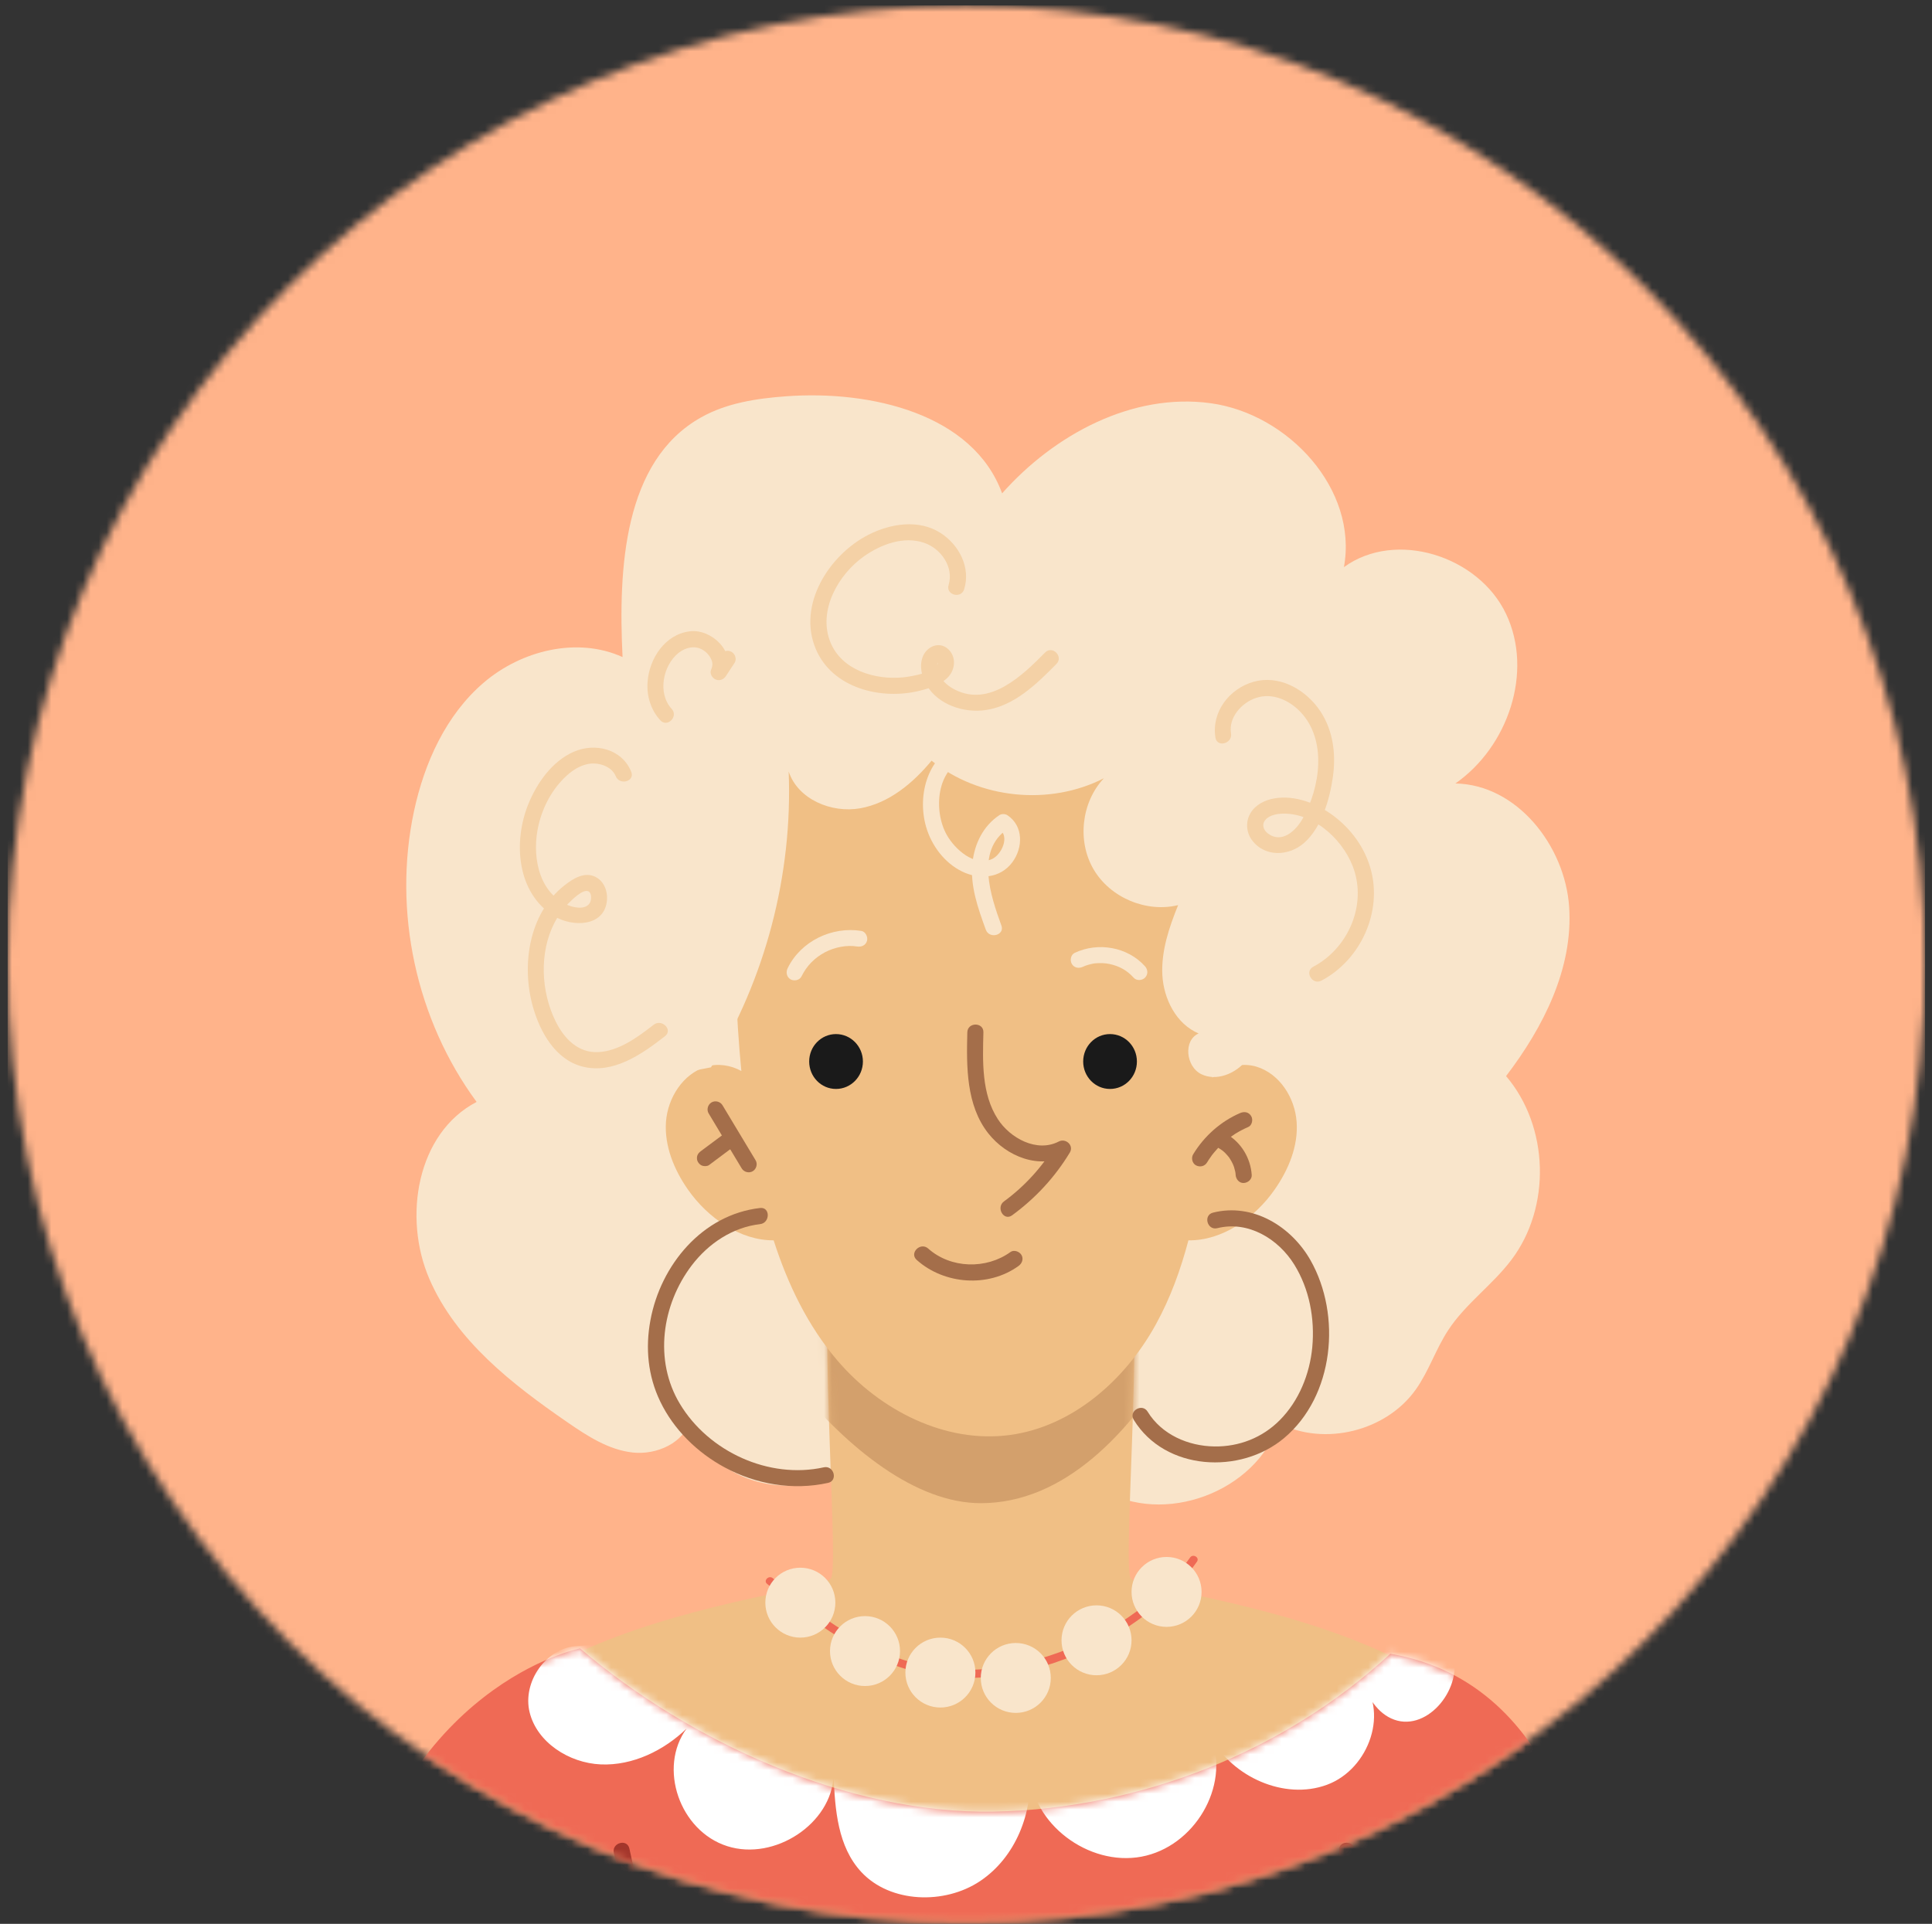<svg width="245" height="244" viewBox="0 0 245 244" fill="none" xmlns="http://www.w3.org/2000/svg">
<rect x="0" y="0" width="245" height="244" fill="#333333" stroke="none"/>
<mask id="mask0_1_2288" style="mask-type:luminance" maskUnits="userSpaceOnUse" x="0" y="0" width="245" height="244">
<path d="M244.12 122.259C244.12 189.403 189.68 243.831 122.546 243.831C55.4 243.831 0.973 189.403 0.973 122.259C0.973 55.117 55.4 0.687 122.546 0.687C189.68 0.687 244.12 55.117 244.12 122.259Z" fill="white"/>
</mask>
<g mask="url(#mask0_1_2288)">
<path d="M244.12 243.832H0.973V0.687H244.12V243.832Z" fill="#FFB38A"/>
<path d="M115.4 173.48C114.013 179.888 109.626 185.948 103.36 187.872C97.08 189.796 89.24 186.399 87.573 180.06C86.747 183.011 83.266 184.56 80.227 184.22C77.173 183.881 74.493 182.135 71.973 180.397C64.947 175.559 57.84 170.043 54.453 162.216C51.067 154.388 52.867 143.696 60.44 139.756C52.76 129.328 49.8 115.569 52.493 102.909C53.813 96.751 56.547 90.683 61.333 86.584C66.12 82.484 73.213 80.733 78.947 83.335C78.4 72.089 79.067 58.468 88.893 52.943C92.16 51.104 95.973 50.529 99.72 50.259C110.44 49.481 123.387 52.477 127.08 62.571C133.707 55.099 143.6 49.788 153.507 51.137C163.413 52.485 172.226 62.104 170.426 71.928C177.013 67.152 187.507 70.513 190.987 77.864C194.48 85.215 191.24 94.719 184.56 99.367C192.36 99.505 198.467 107.257 198.987 115.036C199.507 122.815 195.72 130.276 190.987 136.479C196.44 142.881 196.733 153.097 191.653 159.8C189.24 162.992 185.827 165.368 183.64 168.719C182.08 171.097 181.2 173.879 179.56 176.201C175.813 181.52 167.973 183.461 162.173 180.509C159.32 189.237 147.547 193.612 139.68 188.869C135.76 192.481 129.627 193.452 124.8 191.223C119.96 188.995 116.72 183.701 116.933 178.387L115.4 173.48Z" fill="#F9E5CB"/>
<path d="M184.054 214.361C172.747 206.797 159.093 203.768 145.747 201.091C144.933 200.928 144.08 200.751 143.427 200.24C142.307 199.367 144.853 169.929 143.427 157.059L124.387 158.84L105.333 157.059C103.92 169.929 106.453 199.367 105.333 200.24C104.68 200.751 103.84 200.928 103.027 201.091C89.68 203.768 76.013 206.797 64.707 214.361C53.4 221.925 44.84 235.119 46.654 248.591C58 248.532 89.693 248.737 121.8 249.159V249.228C122.667 249.217 123.52 249.205 124.387 249.193C125.24 249.205 126.107 249.217 126.96 249.228V249.159C159.067 248.737 190.76 248.532 202.12 248.591C203.934 235.119 195.374 221.925 184.054 214.361Z" fill="#F0BF85"/>
</g>
<mask id="mask1_1_2288" style="mask-type:luminance" maskUnits="userSpaceOnUse" x="0" y="0" width="245" height="244">
<path d="M244.12 122.259C244.12 189.403 189.68 243.831 122.546 243.831C55.4 243.831 0.973 189.403 0.973 122.259C0.973 55.117 55.4 0.687 122.546 0.687C189.68 0.687 244.12 55.117 244.12 122.259Z" fill="white"/>
</mask>
<g mask="url(#mask1_1_2288)">
<mask id="mask2_1_2288" style="mask-type:luminance" maskUnits="userSpaceOnUse" x="46" y="157" width="157" height="93">
<path d="M184.054 214.361C172.747 206.797 159.093 203.768 145.747 201.092C144.933 200.928 144.08 200.751 143.427 200.24C142.307 199.365 144.853 169.929 143.427 157.057L124.387 158.84L105.333 157.057C103.92 169.929 106.453 199.365 105.333 200.24C104.68 200.751 103.84 200.928 103.027 201.092C89.68 203.768 76.013 206.797 64.707 214.361C53.4 221.925 44.84 235.117 46.654 248.591C58 248.532 89.693 248.737 121.8 249.159V249.228C122.667 249.216 123.52 249.204 124.387 249.193C125.24 249.204 126.107 249.216 126.96 249.228V249.159C159.067 248.737 190.76 248.532 202.12 248.591C203.934 235.117 195.374 221.925 184.054 214.361Z" fill="white"/>
</mask>
<g mask="url(#mask2_1_2288)">
<path d="M79.987 156.644C87.493 151.811 87.827 149.493 88.187 151.811C89.96 163.204 107.987 190.647 124.373 190.647C145.587 190.647 157.893 154.881 159.88 145.868C135.36 149.368 110.533 152.873 85.947 149.927C86.613 150.564 87.293 151.2 87.973 151.837L79.987 156.644Z" fill="#D3A06C"/>
</g>
</g>
<mask id="mask3_1_2288" style="mask-type:luminance" maskUnits="userSpaceOnUse" x="0" y="0" width="245" height="244">
<path d="M244.12 122.259C244.12 189.403 189.68 243.831 122.546 243.831C55.4 243.831 0.973 189.403 0.973 122.259C0.973 55.117 55.4 0.687 122.546 0.687C189.68 0.687 244.12 55.117 244.12 122.259Z" fill="white"/>
</mask>
<g mask="url(#mask3_1_2288)">
<path d="M164.426 142.285C164.213 139.224 162.266 136.176 159.333 135.284C157.4 134.699 155.16 135.323 153.733 136.677C154.693 120.207 154.16 94.569 153.053 94.476C135.96 93.031 112.76 89.535 96.12 93.724V94.203C92.92 105.001 92.64 121.733 94.013 135.835C92.68 135.091 91.026 134.839 89.56 135.284C86.613 136.176 84.68 139.224 84.453 142.285C84.24 145.347 85.48 148.357 87.24 150.875C89.746 154.457 93.867 157.347 98.106 157.309C99.893 162.867 102.426 168.16 106.213 172.575C111.586 178.861 119.88 183.112 128.08 181.997C136.013 180.919 142.68 175.031 146.546 168.027C148.413 164.653 149.72 161.037 150.706 157.309C154.96 157.385 159.133 154.481 161.64 150.875C163.4 148.357 164.653 145.347 164.426 142.285Z" fill="#F0BF85"/>
<path d="M90.16 135.369C97.053 124.204 100.533 110.961 100.013 97.851C101.173 101.368 105.427 103.164 109.08 102.516C112.733 101.867 115.773 99.329 118.133 96.477C124.16 101.329 133.093 102.241 139.987 98.704C137.133 101.735 136.573 106.671 138.68 110.257C140.773 113.844 145.36 115.783 149.4 114.796C148.253 117.633 147.24 120.621 147.4 123.675C147.573 126.729 149.173 129.881 152 131.073C150.027 131.952 150.387 135.269 152.32 136.228C154.24 137.187 156.694 136.177 158.04 134.501C159.387 132.825 159.907 130.649 160.387 128.552C162.68 118.567 165 108.308 163.56 98.164C163.147 95.28 162.4 92.365 160.72 89.989C156.64 84.235 148.614 83.315 141.574 82.915C130.2 82.268 118.827 81.621 107.467 80.975C102.04 80.665 96 80.556 91.92 84.136C89.427 86.328 88.12 89.553 87.093 92.712C82.68 106.247 81.787 120.913 84.547 134.88C85.853 135.155 87.16 135.429 88.454 135.703L90.16 135.369Z" fill="#F9E5CB"/>
<path d="M121.96 94.193C117.666 95.711 116.266 100.793 117.44 104.867C118.12 107.227 119.76 109.429 121.986 110.523C124.173 111.597 126.826 111.423 128.36 109.381C129.746 107.535 129.813 104.76 127.746 103.392C127.466 103.203 127 103.201 126.72 103.392C124.68 104.76 123.6 106.979 123.32 109.379C122.986 112.32 124.026 115.2 125.013 117.916C125.466 119.141 127.453 118.612 126.986 117.372C125.653 113.717 123.666 107.905 127.746 105.16C127.413 105.16 127.066 105.16 126.72 105.16C128.093 106.075 127.013 108.367 125.84 108.932C123.586 110.009 121.053 107.672 120.053 105.876C118.346 102.827 118.733 97.501 122.493 96.167C123.733 95.731 123.2 93.752 121.96 94.193Z" fill="#F9E5CB"/>
<path d="M109.427 134.631C109.427 136.553 107.893 138.111 106.013 138.111C104.133 138.111 102.613 136.553 102.613 134.631C102.613 132.709 104.133 131.151 106.013 131.151C107.893 131.151 109.427 132.709 109.427 134.631Z" fill="#1A1A1A"/>
<path d="M144.173 134.631C144.173 136.553 142.653 138.111 140.76 138.111C138.88 138.111 137.36 136.553 137.36 134.631C137.36 132.709 138.88 131.151 140.76 131.151C142.653 131.151 144.173 132.709 144.173 134.631Z" fill="#1A1A1A"/>
<path d="M122.667 130.935C122.56 135.264 122.507 140.172 125.333 143.752C127.653 146.685 131.8 148.364 135.293 146.544C134.827 146.077 134.36 145.611 133.893 145.144C132.2 147.964 129.974 150.429 127.32 152.371C126.267 153.139 127.28 154.916 128.347 154.137C131.293 151.984 133.773 149.311 135.667 146.177C136.213 145.265 135.147 144.32 134.267 144.777C131.48 146.225 128.08 144.34 126.533 141.932C124.453 138.727 124.614 134.591 124.707 130.935C124.747 129.617 122.693 129.617 122.667 130.935Z" fill="#A46E4A"/>
<path d="M116.253 159.8C119.746 162.921 125.333 163.331 129.16 160.563C129.613 160.239 129.826 159.672 129.533 159.163C129.266 158.721 128.573 158.471 128.133 158.796C125.066 161.012 120.56 160.903 117.707 158.353C116.72 157.479 115.266 158.92 116.253 159.8Z" fill="#A46E4A"/>
<path d="M153.067 147.436C153.227 147.171 153.4 146.911 153.587 146.659L153.707 146.48L153.8 146.372L153.88 146.268L154.053 146.064C154.44 145.603 154.867 145.172 155.32 144.775L155.667 144.489L155.84 144.352C155.68 144.475 155.84 144.348 155.88 144.324C156.133 144.14 156.387 143.965 156.64 143.8C157.173 143.471 157.72 143.184 158.293 142.937C158.787 142.724 158.933 141.963 158.653 141.537C158.333 141.025 157.787 140.943 157.253 141.171C154.787 142.237 152.693 144.111 151.307 146.403C151.027 146.861 151.187 147.548 151.667 147.803C152.173 148.065 152.773 147.924 153.067 147.436Z" fill="#A46E4A"/>
<path d="M154.533 145.601C154.707 145.707 154.88 145.821 155.053 145.943C155.147 146.016 154.88 145.801 155.013 145.923L155.147 146.028L155.36 146.227C155.507 146.377 155.653 146.539 155.787 146.707L155.747 146.653L155.853 146.785L156.027 147.056C156.133 147.231 156.24 147.412 156.32 147.597L156.373 147.715C156.467 147.917 156.32 147.557 156.36 147.68L156.48 147.985C156.533 148.18 156.587 148.379 156.64 148.58L156.693 148.9C156.68 148.855 156.667 148.68 156.68 148.821L156.693 149.016C156.733 149.548 157.133 150.064 157.72 150.039C158.24 150.015 158.773 149.587 158.733 149.016C158.587 146.888 157.413 144.919 155.56 143.835C155.107 143.564 154.427 143.713 154.16 144.203C153.907 144.693 154.04 145.312 154.533 145.601Z" fill="#A46E4A"/>
<path d="M89.867 141.219C91.253 143.539 92.653 145.86 94.053 148.181C94.333 148.655 94.973 148.829 95.453 148.548C95.92 148.271 96.107 147.624 95.813 147.148C94.427 144.828 93.026 142.507 91.626 140.185C91.347 139.712 90.707 139.537 90.227 139.819C89.76 140.096 89.573 140.743 89.867 141.219Z" fill="#A46E4A"/>
<path d="M89.92 147.761C90.84 147.067 91.773 146.372 92.707 145.676C92.933 145.512 93.106 145.341 93.173 145.065C93.24 144.82 93.213 144.495 93.08 144.277C92.933 144.059 92.72 143.867 92.466 143.807C92.213 143.749 91.893 143.748 91.68 143.909C90.746 144.604 89.813 145.299 88.88 145.995C88.666 146.16 88.493 146.329 88.413 146.605C88.346 146.851 88.373 147.176 88.52 147.393C88.653 147.612 88.866 147.805 89.12 147.864C89.373 147.921 89.693 147.923 89.92 147.761Z" fill="#A46E4A"/>
<path d="M154.373 155.769C158.28 154.791 162.106 157.119 164.133 160.395C166.053 163.491 166.746 167.26 166.413 170.857C166.093 174.267 164.72 177.68 162.28 180.128C160.08 182.343 157.133 183.495 154.013 183.453C150.68 183.408 147.32 181.956 145.533 179.043C144.853 177.921 143.08 178.948 143.773 180.075C147.747 186.557 157.307 187.044 162.84 182.389C169.187 177.063 170.146 166.827 166.186 159.835C163.733 155.516 158.853 152.54 153.826 153.797C152.546 154.116 153.093 156.089 154.373 155.769Z" fill="#A46E4A"/>
<path d="M96.387 153.209C89.053 154.052 83.773 160.447 82.48 167.453C81.826 170.968 82.16 174.503 83.72 177.74C85.427 181.3 88.413 184.231 91.88 186.1C95.88 188.265 100.546 189.057 105.013 188.073C106.293 187.789 105.747 185.816 104.467 186.1C97.507 187.636 89.853 184.112 86.213 178.041C82.906 172.541 83.92 165.493 87.72 160.488C89.827 157.721 92.893 155.657 96.387 155.256C97.68 155.108 97.693 153.06 96.387 153.209Z" fill="#A46E4A"/>
<path d="M101.64 123.837C102.307 122.476 103.307 121.475 104.627 120.771C105.853 120.127 107.387 119.833 108.68 120.043C109.227 120.131 109.787 119.901 109.947 119.328C110.08 118.84 109.773 118.159 109.227 118.069C105.507 117.469 101.547 119.361 99.88 122.804C99.64 123.301 99.747 123.909 100.24 124.204C100.694 124.467 101.4 124.336 101.64 123.837Z" fill="#F9E5CB"/>
<path d="M137.32 122.62C137.52 122.523 137.76 122.429 138.093 122.34C138.24 122.296 138.4 122.26 138.56 122.229L138.773 122.191C138.88 122.176 138.707 122.193 138.88 122.179C139.56 122.124 140.133 122.144 140.667 122.256C141.92 122.516 142.92 123.064 143.76 124C144.12 124.412 144.827 124.376 145.2 124C145.613 123.592 145.573 122.965 145.2 122.553C142.987 120.088 139.24 119.451 136.28 120.853C135.787 121.089 135.653 121.805 135.92 122.252C136.213 122.764 136.813 122.857 137.32 122.62Z" fill="#F9E5CB"/>
<path d="M156.107 93.015C155.773 90.981 157.467 89.105 159.307 88.508C161.36 87.836 163.48 88.791 164.907 90.289C168.307 93.856 167.427 99.847 165.2 103.813C164.347 105.344 162.56 107.044 160.787 105.711C160.213 105.279 159.96 104.557 160.48 103.969C161.026 103.343 162.04 103.192 162.813 103.191C166.906 103.185 170.68 106.848 171.787 110.581C173.173 115.225 170.773 120.375 166.546 122.605C165.373 123.22 166.413 124.987 167.573 124.372C172.56 121.744 175.36 115.615 173.8 110.153C173.04 107.471 171.333 105.136 169.107 103.471C167.013 101.903 164.227 100.804 161.587 101.261C160.4 101.467 159.2 102.064 158.573 103.133C157.947 104.183 158.027 105.508 158.72 106.493C160.347 108.764 163.467 108.608 165.4 106.888C167.613 104.912 168.626 101.36 169.026 98.529C169.466 95.439 169 92.217 167.067 89.691C165.213 87.265 162.08 85.603 158.987 86.465C155.893 87.331 153.6 90.305 154.133 93.559C154.347 94.855 156.32 94.304 156.107 93.015Z" fill="#F4D1A6"/>
<path d="M122.267 74.736C123.12 71.98 121.627 69.113 119.293 67.608C116.52 65.817 112.92 66.401 110.133 67.821C105.147 70.364 101.08 76.708 103.453 82.316C105.573 87.329 111.8 88.828 116.68 87.593C117.907 87.285 119.307 86.828 120.2 85.908C121.173 84.913 121.293 83.252 120.2 82.291C119.093 81.321 117.587 81.98 117.053 83.199C116.547 84.388 116.853 85.789 117.493 86.873C118.96 89.395 122.24 90.465 125.013 90.053C128.667 89.512 131.494 86.713 133.974 84.203C134.894 83.264 133.453 81.817 132.533 82.756C129.667 85.66 125.52 89.705 121.107 87.473C120.334 87.081 119.627 86.524 119.2 85.751C119.027 85.42 118.88 85.043 118.84 84.664C118.827 84.492 118.827 84.32 118.88 84.153L118.987 83.887C119.067 83.723 118.933 83.941 118.92 83.863C119.187 85.221 115.52 85.808 114.56 85.905C111.013 86.265 106.733 85.031 105.293 81.424C103.693 77.421 106.32 72.82 109.6 70.533C111.747 69.032 114.627 67.947 117.227 68.857C119.347 69.597 120.987 71.953 120.293 74.192C119.907 75.452 121.88 75.992 122.267 74.736Z" fill="#F4D1A6"/>
<path d="M80.053 97.896C78.88 94.984 75.466 94.153 72.733 95.356C70.026 96.552 68.106 99.277 67.013 101.947C65.066 106.709 65.493 113.24 70.266 116.191C72.573 117.617 76.72 117.579 76.973 114.128C77.066 112.984 76.573 111.748 75.506 111.212C74.106 110.505 72.626 111.465 71.546 112.319C67.026 115.891 66.093 122.493 67.6 127.772C68.52 130.939 70.44 134.396 73.866 135.273C77.76 136.272 81.44 133.677 84.333 131.415C85.373 130.605 83.919 129.167 82.893 129.968C80.893 131.523 78.48 133.321 75.853 133.439C73.28 133.555 71.533 131.701 70.466 129.551C68.6 125.785 68.36 120.832 70.306 117.049C70.773 116.137 71.36 115.303 72.08 114.577C72.533 114.129 73.893 112.739 74.6 113.04C75.08 113.248 75.013 114.208 74.773 114.559C74.173 115.459 72.64 115.096 71.853 114.728C68.106 112.989 67.44 108.187 68.306 104.592C68.866 102.256 70.04 100.064 71.813 98.42C72.773 97.525 74.013 96.792 75.373 96.835C76.426 96.868 77.653 97.391 78.08 98.44C78.56 99.647 80.533 99.12 80.053 97.896Z" fill="#F4D1A6"/>
<path d="M85.174 89.905C83.36 87.931 84.054 84.412 86.04 82.816C86.947 82.093 88.107 81.845 89.067 82.397C89.547 82.671 89.92 83.06 90.16 83.553C90.4 84.031 90.4 84.425 90.16 84.976C89.973 85.439 90.333 86.015 90.76 86.183C91.24 86.379 91.747 86.2 92.04 85.765C92.4 85.203 92.773 84.64 93.147 84.077C93.453 83.616 93.24 82.945 92.774 82.677C92.28 82.385 91.68 82.581 91.374 83.045C91.014 83.607 90.64 84.169 90.267 84.732C90.894 84.995 91.52 85.257 92.133 85.52C93.32 82.701 90.253 79.741 87.493 80.068C84.333 80.44 82.32 83.533 82.12 86.509C81.987 88.271 82.534 90.047 83.734 91.352C84.627 92.323 86.067 90.873 85.174 89.905Z" fill="#F4D1A6"/>
<path d="M73.56 209.063C87.413 220.887 107.52 230.129 126.093 229.767C144.653 229.404 162.973 222.099 176.307 209.744C198.533 213.56 201.853 239.773 202.72 247.703C151.013 254 99.96 255.076 48.026 250.905C46.88 250.813 45.64 250.68 44.8 249.924C43.6 248.836 43.68 246.984 44.013 245.433C50.72 213.56 73.56 209.063 73.56 209.063Z" fill="#EF6A55"/>
</g>
<mask id="mask4_1_2288" style="mask-type:luminance" maskUnits="userSpaceOnUse" x="0" y="0" width="245" height="244">
<path d="M244.12 122.259C244.12 189.403 189.68 243.831 122.546 243.831C55.4 243.831 0.973 189.403 0.973 122.259C0.973 55.117 55.4 0.687 122.546 0.687C189.68 0.687 244.12 55.117 244.12 122.259Z" fill="white"/>
</mask>
<g mask="url(#mask4_1_2288)">
<mask id="mask5_1_2288" style="mask-type:luminance" maskUnits="userSpaceOnUse" x="43" y="209" width="160" height="45">
<path d="M73.56 209.063C87.413 220.887 107.52 230.129 126.093 229.767C144.653 229.404 162.973 222.1 176.307 209.744C198.533 213.56 201.853 239.773 202.72 247.704C151.013 254 99.96 255.075 48.026 250.905C46.88 250.812 45.64 250.68 44.8 249.924C43.6 248.836 43.68 246.984 44.013 245.433C50.72 213.56 73.56 209.063 73.56 209.063Z" fill="white"/>
</mask>
<g mask="url(#mask5_1_2288)">
<path d="M73.28 208.759C69.213 208.927 66.226 213.365 67.16 217.159C68.08 220.953 72.12 223.604 76.186 223.779C80.253 223.953 84.2 222.005 87.066 219.235C83.426 224.211 86.186 232.22 92.213 234.145C98.24 236.072 105.48 231.265 105.706 225.199C105.893 229.512 106.226 234.2 109.226 237.429C112.893 241.369 119.773 241.6 124.293 238.575C128.8 235.549 130.96 229.964 130.6 224.705C130.826 231.253 138.013 236.736 144.746 235.481C151.466 234.227 155.973 226.56 153.6 220.413C156.306 225.333 162.853 228.359 168.266 226.365C173.693 224.371 176.253 216.881 172.4 212.723C173.28 214.767 174.333 216.981 176.413 217.945C180.72 219.936 185.4 214.419 184.306 209.971C183.2 205.521 178.92 202.575 174.933 200.039L73.28 208.759Z" fill="white"/>
<path d="M169.813 234.701C170.106 239.573 170.413 244.447 170.707 249.319C170.787 250.627 172.826 250.636 172.746 249.319C172.453 244.447 172.16 239.573 171.853 234.701C171.773 233.393 169.733 233.384 169.813 234.701Z" fill="#A3362B"/>
<path d="M175.08 233.52C172.427 237.037 170.68 241.211 170.027 245.563C169.947 246.109 170.173 246.663 170.747 246.821C171.227 246.955 171.92 246.657 172 246.107C172.64 241.899 174.28 237.953 176.84 234.552C177.173 234.111 176.92 233.409 176.48 233.152C175.947 232.847 175.413 233.076 175.08 233.52Z" fill="#A3362B"/>
<path d="M77.84 234.995C78.974 240.111 80.093 245.227 81.227 250.343C81.507 251.628 83.48 251.084 83.2 249.799C82.067 244.683 80.947 239.567 79.813 234.451C79.533 233.165 77.56 233.709 77.84 234.995Z" fill="#A3362B"/>
<path d="M76.187 238.869C77.587 240.497 78.973 242.124 80.36 243.753C80.706 244.161 81.453 244.139 81.813 243.753C82.213 243.317 82.186 242.741 81.813 242.305C80.413 240.677 79.027 239.049 77.64 237.421C77.293 237.013 76.547 237.036 76.187 237.421C75.787 237.857 75.813 238.433 76.187 238.869Z" fill="#A3362B"/>
</g>
</g>
<mask id="mask6_1_2288" style="mask-type:luminance" maskUnits="userSpaceOnUse" x="0" y="0" width="245" height="244">
<path d="M244.12 122.259C244.12 189.403 189.68 243.831 122.546 243.831C55.4 243.831 0.973 189.403 0.973 122.259C0.973 55.117 55.4 0.687 122.546 0.687C189.68 0.687 244.12 55.117 244.12 122.259Z" fill="white"/>
</mask>
<g mask="url(#mask6_1_2288)">
<path d="M97.28 200.884C104.08 206.468 111.653 212.241 120.773 212.765C128.427 213.204 136.267 210.673 142.667 206.585C146.187 204.331 149.373 201.508 151.787 198.067C152.16 197.525 151.28 197.013 150.907 197.551C146.707 203.551 140 207.72 133.133 209.975C129.587 211.135 125.867 211.82 122.133 211.787C118.267 211.752 114.627 210.807 111.147 209.141C106.333 206.839 102.107 203.528 98 200.16C97.493 199.745 96.76 200.465 97.28 200.884Z" fill="#EF6A55"/>
<path d="M105.933 203.265C105.933 205.713 103.946 207.699 101.493 207.699C99.04 207.699 97.053 205.713 97.053 203.265C97.053 200.816 99.04 198.832 101.493 198.832C103.946 198.832 105.933 200.816 105.933 203.265Z" fill="#F9E5CB"/>
<path d="M114.133 209.404C114.133 211.852 112.146 213.837 109.693 213.837C107.24 213.837 105.253 211.852 105.253 209.404C105.253 206.955 107.24 204.971 109.693 204.971C112.146 204.971 114.133 206.955 114.133 209.404Z" fill="#F9E5CB"/>
<path d="M123.693 212.132C123.693 214.58 121.706 216.565 119.253 216.565C116.8 216.565 114.813 214.58 114.813 212.132C114.813 209.683 116.8 207.699 119.253 207.699C121.706 207.699 123.693 209.683 123.693 212.132Z" fill="#F9E5CB"/>
<path d="M133.253 212.813C133.253 215.263 131.266 217.247 128.813 217.247C126.36 217.247 124.373 215.263 124.373 212.813C124.373 210.365 126.36 208.38 128.813 208.38C131.266 208.38 133.253 210.365 133.253 212.813Z" fill="#F9E5CB"/>
<path d="M143.493 208.039C143.493 210.488 141.507 212.473 139.053 212.473C136.6 212.473 134.613 210.488 134.613 208.039C134.613 205.591 136.6 203.605 139.053 203.605C141.507 203.605 143.493 205.591 143.493 208.039Z" fill="#F9E5CB"/>
<path d="M152.373 201.901C152.373 204.349 150.387 206.335 147.933 206.335C145.48 206.335 143.493 204.349 143.493 201.901C143.493 199.452 145.48 197.468 147.933 197.468C150.387 197.468 152.373 199.452 152.373 201.901Z" fill="#F9E5CB"/>
</g>
</svg>
